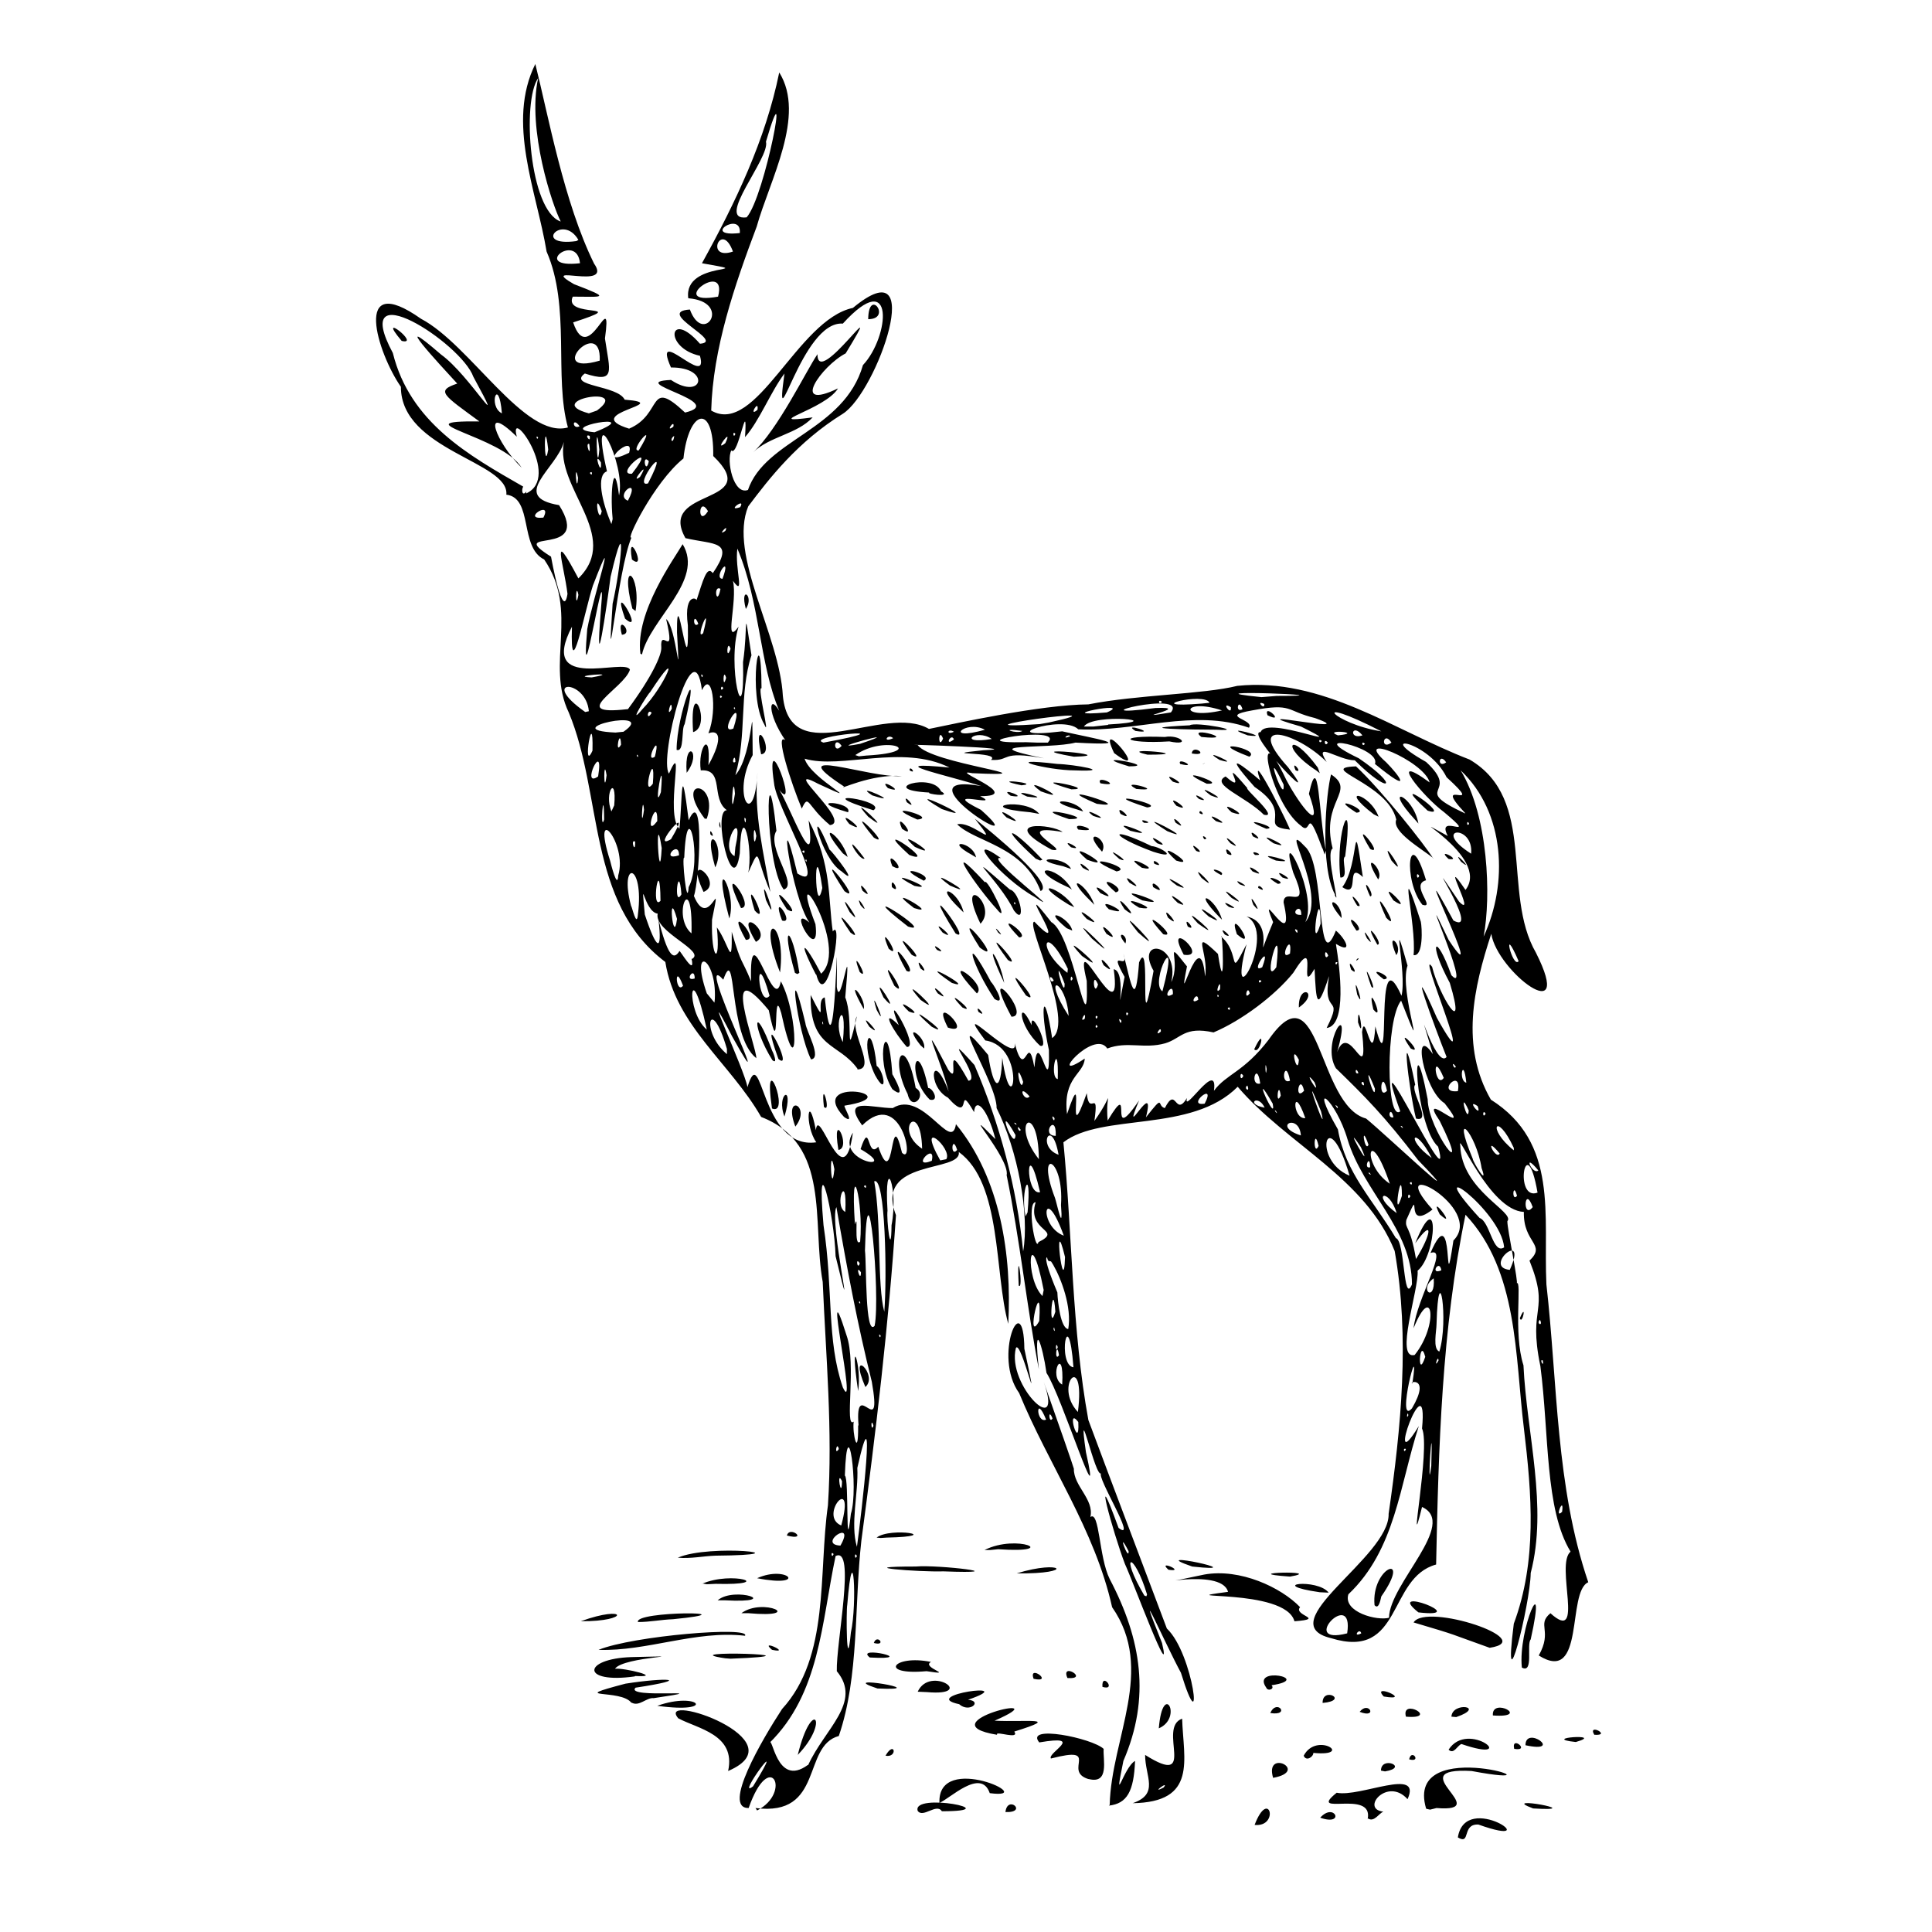 <?xml version="1.0" encoding="UTF-8" standalone="no"?>
<!-- Created with Inkscape (http://www.inkscape.org/) -->
<svg xmlns:dc="http://purl.org/dc/elements/1.1/" xmlns:cc="http://creativecommons.org/ns#" xmlns:rdf="http://www.w3.org/1999/02/22-rdf-syntax-ns#" xmlns:svg="http://www.w3.org/2000/svg" xmlns="http://www.w3.org/2000/svg" version="1.0" width="100%" height="100%" viewBox="0 0 48 48" id="svg2">
<defs id="defs7" />
<path d="m 36.22,45.65 c 0.19,-1.19 2.28,0.31 0.51,-0.32 -0.42,-0.02 -0.18,0.52 -0.51,0.32 z M 31.17,45.34 c 0.36,-0.94 0.63,0.06 0,0 z m 1.63,-0.18 c 0.36,-0.40 0.63,0.22 0,0 z m 1.18,0.03 c 0.15,-0.75 -1.53,-0.04 -0.77,-0.65 0.58,0.12 2.13,-0.65 1.76,0.16 -0.50,-0.56 -1.18,0.25 -0.60,0.31 -0.11,0.04 -0.23,0.27 -0.38,0.17 z M 22.80,44.99 c -0.15,-0.47 2.28,0.01 0.60,0.01 -0.13,-0.21 -0.47,0.18 -0.60,-0.01 z m 2.18,0.03 c 0.05,-0.44 0.57,0.02 0,0 z m -6.17,-0.04 c 0.88,-0.45 0.32,-1.57 -0.21,-0.06 -0.67,0.01 0.34,-1.71 0.83,-2.46 1.19,-1.30 0.90,-3.38 1.14,-5.06 0.12,-1.86 -0.05,-3.69 -0.13,-5.55 -0.27,-1.49 0.21,-3.43 -1.53,-4.10 C 18.15,26.42 16.78,25.48 16.53,23.90 14.58,22.43 14.98,19.73 14.13,17.70 13.55,16.49 14.40,15.19 13.52,13.90 12.90,13.60 13.25,12.37 12.58,12.29 12.66,11.47 9.96,11.19 9.96,9.61 9.38,8.78 8.73,6.70 10.46,7.92 11.68,8.56 13.04,10.92 14.11,10.62 13.76,9.36 14.18,7.62 13.58,6.25 13.33,4.74 12.58,3.04 13.30,1.59 c 0.32,1.27 0.71,3.44 1.46,4.96 0.48,0.68 -1.43,-0.03 -0.50,0.51 0.97,0.37 0.70,0.31 -0.03,0.31 -0.25,0.55 1.52,0.15 0.01,0.64 0.39,1.17 0.98,-1.00 0.79,0.40 0.12,0.82 0.28,1.12 -0.50,0.87 -0.44,0.32 0.82,0.29 0.99,0.65 1.28,0.10 -1.15,0.33 0.11,0.72 C 16.48,10.29 16.08,9.37 17.02,10.25 18.12,9.99 15.49,9.49 16.67,9.44 17.47,9.97 17.67,9.12 16.67,9.13 16.18,8.02 17.63,9.70 17.39,8.84 16.48,8.64 16.62,7.66 17.39,8.54 18.04,8.49 16.25,7.75 17.14,7.69 17.48,8.61 18.21,7.50 17.10,7.41 16.97,6.45 18.97,6.81 17.44,6.54 c 0.83,-1.50 1.58,-3.07 1.92,-4.74 0.67,1.07 -0.24,2.68 -0.56,3.83 -0.55,1.46 -1.09,3.03 -1.13,4.57 1.12,0.65 2.14,-2.26 3.52,-2.55 1.88,-1.56 0.60,2.09 -0.25,2.63 -1.13,0.70 -1.83,1.61 -2.35,2.30 -0.50,1.21 0.78,3.20 0.86,4.71 0.19,1.89 2.52,0.17 3.63,0.82 0.69,-0.14 2.76,-0.60 3.96,-0.61 1.21,-0.24 2.86,-0.25 3.70,-0.46 2.11,-0.22 3.90,1.11 5.77,1.83 1.69,0.99 0.79,3.31 1.65,4.80 0.98,1.94 -0.96,0.47 -1.11,-0.47 -0.44,1.34 -0.77,2.80 -0.01,4.12 1.69,1.07 1.30,2.87 1.38,4.59 0.28,2.47 0.23,5.02 1.04,7.40 -0.54,0.24 -0.07,2.55 -1.23,1.82 0.35,-0.62 -0.06,-0.76 0.29,-1.05 0.87,0.79 0.11,-1.21 0.50,-1.53 -0.64,-1.05 -0.53,-2.92 -0.75,-4.61 -0.32,-1.53 0.25,-1.32 -0.27,-2.62 0.43,-0.41 -0.16,-0.43 -0.14,-1.21 -0.86,-0.04 -1.66,-2.06 -1.58,-1.65 0.03,1.12 1.37,1.65 1.17,1.88 -0.01,0.16 0.29,1.59 0.23,1.54 0.14,-0.09 -0.09,1.24 0.17,2.04 0.08,1.70 0.61,3.51 0.18,5.16 -0.01,0.79 -0.71,3.54 -0.42,1.26 0.58,-1.56 0.45,-3.20 0.25,-4.86 -0.22,-1.79 -0.14,-3.91 -1.45,-5.30 -0.59,2.83 -0.67,5.78 -0.73,8.69 -1.21,0.33 -0.83,2.38 -2.61,1.83 -1.54,-0.37 1.46,-2.01 1.43,-3.09 0.31,-2.14 0.53,-4.38 0.15,-6.53 -0.73,-1.82 -2.68,-2.65 -3.90,-4.08 -1.15,1.16 -3.37,0.64 -4.33,1.38 0.22,2.28 0.21,4.66 0.62,6.90 0.64,1.72 1.30,3.45 1.95,5.18 0.67,0.63 0.93,2.98 0.35,1.10 -0.40,-0.74 -1.21,-2.59 -0.47,-0.74 0.27,1.15 -0.74,-1.58 -0.92,-1.96 -0.30,-0.78 -0.84,-2.77 -0.16,-0.90 0.49,0.38 -0.57,-1.29 -0.43,-1.36 -0.14,0.17 -0.60,-2.05 -0.38,-0.52 0.43,1.90 -0.60,-1.39 -0.98,-1.97 -0.10,-0.70 -0.33,-1.39 -0.19,-0.09 -0.30,-1.55 -0.47,-3.22 -0.80,-4.82 0.09,-0.44 -1.28,-1.91 -0.28,-0.90 -0.20,-0.78 -0.50,-1.05 -0.53,-0.67 -0.46,-0.80 -0.02,0.35 -0.65,-0.36 -0.53,-0.28 -0.40,-1.26 0.02,-0.15 -0.21,-0.83 -0.82,-2.09 -0.01,-0.54 0.33,0.45 -0.17,-0.94 0.50,0.27 0.37,-0.02 -0.81,-1.46 0.15,-0.39 0.63,1.47 1.05,3.03 1.21,4.63 0.16,-0.91 -0.13,-2.51 -0.66,-3.56 0.02,-0.61 -1.36,-2.72 -0.21,-1.32 0.14,0.90 0.32,0.94 0.35,0.07 0.25,1.76 0.62,-0.28 -0.42,-0.43 -0.90,-1.19 0.84,0.68 0.73,0.07 0.27,1.02 0.31,-0.37 0.49,0.60 0.09,-1.14 0.39,0.92 0.36,-0.43 -0.24,-1.11 -0.12,-1.61 0.08,-0.30 0.58,-0.39 -0.69,-2.89 -0.44,-2.89 1.02,1.06 -0.65,-1.36 0.42,0.01 0.55,0.30 0.93,3.27 0.88,1.46 -0.38,-1.57 0.91,1.45 0.67,-0.29 0.36,0.06 0.00,1.56 0.27,0.19 -0.44,-0.78 0.13,-0.10 -0.03,-0.58 0.20,0.80 0.30,1.40 0.39,0.22 0.32,-0.76 -0.03,2.41 0.36,0.21 -0.47,-0.83 0.66,-0.71 0.44,0.28 0.26,-0.53 -0.21,-1.15 0.39,-0.39 -0.27,1.38 0.32,-1.19 0.45,0.25 0.10,-0.59 -0.39,-1.24 0.32,-0.56 0.19,1.26 0.11,-0.64 0.08,-0.43 0.50,0.42 0.15,1.12 0.63,0.19 -0.52,2.00 0.79,-0.29 0.00,-0.69 0.83,0.16 0.07,1.55 0.66,0.14 -0.42,-1.01 0.57,0.87 0.26,-0.49 0.01,-0.42 0.70,0.30 0.24,-0.74 -0.41,-1.37 0.64,0.54 0.30,1.23 0.58,-0.70 -0.71,-2.63 0.00,-1.87 0.50,0.45 0.27,3.29 0.76,2.08 0.24,0.20 0.44,0.60 -0.00,0.33 0.10,0.61 0.28,2.03 -0.23,2.09 0.44,-0.87 -0.12,-0.26 0.06,-1.29 -0.30,0.91 -0.32,0.67 -0.36,-0.18 -0.44,0.75 0.14,-0.98 -0.53,0.10 -0.46,0.57 -1.29,1.19 -1.98,1.48 -0.73,-0.16 -0.80,0.15 -1.20,0.27 -0.53,0.15 -0.94,-0.06 -1.44,0.13 -0.33,-0.51 -1.54,0.91 -0.56,0.25 -0.02,0.39 -0.55,0.46 -0.44,1.38 0.50,-1.49 -0.07,1.07 0.49,-0.52 0.06,0.61 0.31,-0.17 0.19,0.69 0.54,-0.76 0.26,-0.76 0.33,-0.01 0.69,-1.15 -0.05,0.72 0.78,-0.50 -0.48,1.15 0.44,-0.64 0.17,0.42 0.48,-0.61 0.26,-0.28 0.47,-0.23 0.29,-0.57 0.25,0.24 0.55,-0.25 -0.11,0.44 0.78,-1.00 0.67,-0.18 0.31,-0.42 0.74,-0.46 1.36,-1.27 1.28,-1.84 1.20,1.63 2.42,1.96 0.48,0.39 2.72,2.51 1.29,1.03 -0.83,-1.09 -1.32,-1.58 -2.04,-2.28 -0.39,-0.64 0.44,-1.82 0.03,-0.40 0.31,-0.83 0.78,0.98 0.62,-0.50 0.07,-0.59 0.26,0.96 0.33,-0.14 0.44,1.67 -0.06,-2.35 0.65,-0.76 0.14,-0.57 -0.29,-2.31 0.15,-0.75 -0.23,0.64 0.56,2.70 -0.16,0.87 -0.39,0.48 -0.37,3.04 -0.02,2.75 -0.89,-2.45 1.36,2.40 0.94,0.88 -0.58,-0.52 -0.69,-3.43 -0.26,-1.18 0.01,0.77 1.13,2.22 0.30,0.54 -0.60,-0.88 0.89,0.54 0.12,-0.44 -0.52,-0.32 -0.82,-2.00 -0.29,-1.22 -0.54,-1.83 0.06,0.41 0.34,0.07 -0.27,-0.67 -1.08,-2.88 -0.24,-0.97 1.12,2.00 -0.53,-1.83 -0.12,-1.27 0.17,0.70 0.88,1.86 0.44,0.40 -0.56,-1.04 -0.35,-1.28 0.04,-0.19 0.56,0.59 -1.00,-2.84 -0.07,-0.88 1.08,1.64 -1.21,-2.93 0.12,-0.48 0.75,0.41 -1.00,-2.16 0.14,-0.47 0.47,0.48 -0.54,-1.31 0.16,-0.29 0.65,-0.84 -1.80,-2.08 -0.44,-1.34 -0.32,-0.61 0.83,0.18 -0.09,-0.59 -0.53,-0.39 -1.46,-1.54 -0.36,-0.74 -0.14,-0.54 -1.97,-1.29 -1.08,-0.50 0.32,0.32 0.70,0.84 -0.28,0.04 0.17,-0.42 -1.88,-0.85 -0.40,-0.14 1.04,0.71 0.78,0.93 -0.10,0.05 -0.41,0.00 -1.04,-0.50 -0.70,0.04 -0.73,-0.73 -2.08,-1.11 -0.96,0.13 0.94,1.22 -1.10,-0.90 -0.68,-0.87 0.15,-0.43 2.39,0.55 1.00,-0.14 -1.75,-0.50 1.61,0.24 0.35,-0.21 -0.74,-0.18 -0.54,-0.38 -1.56,-0.19 -0.86,0.15 0.07,0.22 -0.08,0.43 -1.36,-0.48 -2.82,0.11 -4.24,0.04 -0.40,-0.39 -2.23,0.27 -0.40,0.05 0.80,0.18 1.95,0.37 0.33,0.28 -0.64,0.17 -2.68,-0.00 -0.78,0.39 -1.12,-0.20 -0.81,0.07 -1.32,0.04 0.28,-0.22 -1.47,-0.11 -0.19,-0.24 1.26,-0.05 -2.31,-0.16 -1.63,-0.13 0.31,0.47 3.52,0.80 1.36,0.70 -0.66,-0.13 1.33,0.58 0.19,0.57 0.61,0.31 -1.10,-0.22 0.02,0.34 1.43,1.27 -2.17,-0.97 0.01,-0.59 -0.89,-0.28 -2.55,-0.63 -0.79,-0.46 -1.18,-0.59 -2.69,0.05 -3.60,-0.22 0.16,0.52 1.65,1.23 0.33,0.62 -0.98,-0.52 0.87,0.96 0.30,1.03 C 20.04,20.02 20.10,19.70 19.92,20.09 19.66,19.47 19.24,18.18 19.51,18.39 19.05,17.72 19.10,17.22 19.36,17.66 18.86,16.47 18.89,14.98 18.32,13.63 c -0.07,0.50 0.20,1.23 -0.11,0.80 0.12,0.51 -0.24,1.66 0.14,1.14 -0.30,0.94 0.16,2.83 0.11,0.88 0.13,-0.86 9.64e-4,-1.55 0.21,-0.17 -0.31,0.95 -0.11,1.98 -0.40,2.98 0.48,-0.55 0.41,-2.37 0.43,-0.50 -0.54,0.98 0.04,1.92 0.12,0.43 -0.10,1.00 0.16,2.05 0.32,2.97 -0.40,-0.93 -0.23,-1.18 -0.55,-0.48 0.13,-0.58 -0.17,-1.90 -0.21,-0.48 -0.17,1.22 -0.70,-1.08 -0.32,-1.07 -0.41,-0.29 -0.05,-1.03 -0.65,-0.99 -0.08,-0.56 0.26,-1.05 0.19,-0.13 0.39,-0.70 0.25,-0.89 -0.00,-0.79 0.24,-0.62 0.08,-1.59 -0.16,-1.07 -0.21,-1.65 -1.08,1.70 -0.82,2.07 0.42,-0.95 -0.11,1.01 0.26,1.37 0.08,-0.78 0.03,-1.81 0.23,-0.21 0.39,-0.88 0.27,1.49 0.13,1.88 0.38,0.92 0.71,-0.69 0.45,0.59 -0.03,1.01 0.22,1.16 0.12,0.19 0.31,0.43 0.38,1.08 0.37,0.11 0.25,0.86 0.24,0.64 0.48,1.23 -0.05,-1.83 0.57,0.90 0.74,0.00 0.46,0.86 0.43,2.74 0.01,0.79 -0.23,-0.80 -0.01,1.38 -0.31,-0.07 -1.24,-1.50 -0.30,0.91 -0.31,1.19 -0.71,-0.55 -0.48,-2.91 -0.82,-1.95 -0.78,-0.86 1.47,3.65 0.22,1.41 -0.90,-1.75 0.32,0.85 0.38,1.26 0.37,-1.21 0.31,1.57 1.71,1.37 -0.30,-0.43 -0.20,-1.30 -0.01,-0.30 0.07,-0.67 0.69,1.74 0.92,0.06 -0.47,0.72 1.22,1.00 0.19,0.41 0.25,-0.76 0.15,0.26 0.44,-0.06 0.42,1.22 0.28,-1.15 0.59,0.15 0.33,0.34 -0.02,-1.64 -0.99,-0.68 -0.52,-0.72 0.24,-0.43 0.76,-0.43 0.75,-0.47 1.46,1.13 1.57,0.40 1.11,1.35 1.39,3.26 1.30,4.96 -0.35,-1.25 -0.15,-3.49 -1.23,-4.27 0.09,0.52 -2.11,0.16 -1.56,1.57 -0.18,2.71 -0.50,5.39 -0.86,8.09 -0.18,1.60 -0.05,3.36 -0.56,4.85 -0.92,0.25 -0.36,2.01 -2.07,1.79 z m -0.10,-0.60 c 0.95,-1.55 -0.47,0.37 0,0 z m 1.37,-0.53 c 0.41,-0.90 1.35,-1.56 0.71,-2.33 -0.02,-0.70 0.48,-3.12 -0.03,-2.86 -0.35,1.65 -0.39,3.42 -1.65,4.65 0.08,-0.26 0.17,1.12 0.96,0.54 z m -0.26,-0.25 c 0.36,-1.46 0.81,-0.84 0,0 z m 1.32,-3.04 c 0.16,-0.72 0.06,-2.52 -0.09,-0.69 -0.03,0.12 -0.02,1.83 0.09,0.69 z m 12.33,0.02 c 0.18,-1.16 -1.24,0.32 0,0 z m 0.35,0.00 c -0.04,-0.16 -0.23,0.12 0,0 z m 0.69,-0.39 c 0.01,-0.84 1.72,-2.34 0.82,-2.75 -0.38,1.54 0.22,-1.47 -0.00,-1.95 0.17,-1.78 -0.97,1.40 -0.08,-0.06 -0.48,1.48 -0.58,3.07 -1.75,4.18 -0.14,0.44 0.72,0.67 1.02,0.58 z m -0.36,-0.31 c -0.09,-0.95 0.95,-1.34 0.17,-0.22 -0.01,-0.00 -0.05,0.36 -0.17,0.22 z m -5.65,-0.26 c -0.33,-1.09 -0.71,-1.07 -0.07,0.02 l 0.05,0.02 0.02,-0.05 z m -7.21,-0.96 c -0.07,-0.14 -0.06,0.14 0,0 z m -0.58,-0.05 c -0.08,-0.10 -0.05,0.14 0,0 z m 7.33,-0.07 c -0.32,-0.62 0.01,0.28 0,0 z m -7.16,-0.14 c 0.40,-0.70 -0.60,-0.03 0,0 l 0,0 z m 0.41,0.03 c 0.12,-0.86 0.49,-4.10 0.01,-1.96 0.03,0.63 -0.18,1.39 -0.01,1.96 z m -0.15,-0.82 c 0.20,-0.63 -0.09,-2.73 -0.15,-0.95 0.11,0.06 0.01,2.19 0.15,0.95 z m -0.24,0.29 c 0.37,-1.35 -0.58,-0.24 0,0 z m 17.91,-0.34 c 0.06,-0.44 -0.21,0.21 0,0 z M 20.92,36.80 c -0.15,-0.32 -0.01,0.51 0,0 z m 14.64,-0.38 c 0.05,-1.66 -0.12,0.95 0,0 z M 20.84,36.00 c -0.05,-0.22 -0.12,0.19 0,0 z m 14.09,-0.00 c -0.09,-0.04 -0.04,0.13 0,0 z M 21.33,35.41 c -0.10,-1.25 0.60,0.46 0.33,-1.08 -0.36,-1.45 -0.61,-2.78 -0.88,-4.34 -0.19,0.36 0.54,3.52 -0.02,1.22 -0.03,-1.03 -0.49,-2.95 -0.30,-0.77 0.25,1.65 0.07,2.83 0.48,4.03 0.39,0.82 -0.55,-3.33 0.09,-1.30 0.26,0.72 -0.06,2.35 0.18,2.15 -0.04,0.29 0.12,0.96 0.11,0.10 z m -0.01,-0.85 c -0.23,-1.55 0.10,-0.64 0,0 z m 0.18,-0.10 c -0.45,-1.04 0.34,-0.30 0,0 z m 5.29,0.87 c -0.32,-0.42 0.04,0.77 0,0 z m -5.09,0.09 c -0.07,-0.24 -0.06,0.19 0,0 z m 13.29,-0.26 c -0.02,-0.14 -0.06,0.14 0,0 z m -8.21,-0.08 c 0.20,-1.56 -0.62,-0.66 0,0 z m 8.30,-0.09 c 0.48,-0.82 -0.11,-0.65 0.01,-0.62 0.21,-1.36 -0.43,1.10 -0.01,0.62 z m -8.69,-0.59 c 0.06,-1.05 -0.36,-0.21 0,0 z M 26.67,33.97 c -0.13,-1.69 -0.41,-0.05 0,0 z m 8.74,-0.26 c -0.14,-0.54 -0.21,0.63 0,0 l 0,0 z m 0.33,0.09 c -0.01,-0.17 -0.13,0.24 0,0 z m 2.59,-0.00 c -0.10,-0.05 0.04,0.21 0,0 z m -3.18,-0.14 c 0.60,-0.75 0.44,-1.83 -0.03,-0.66 0.08,-0.75 0.89,-2.04 0.42,-1.87 0.62,-1.45 0.31,1.43 0.57,-0.31 0.81,-0.81 -1.79,-2.19 -0.52,-0.77 -0.75,0.59 -0.22,-0.72 -0.65,0.26 -0.04,0.24 0.09,0.09 0.24,0.97 0.38,-0.61 0.45,-1.05 -0.02,-0.39 0.61,-1.51 0.54,0.29 0.06,0.68 0.04,0.45 -0.59,2.25 -0.06,2.09 z m 0.62,-3.49 c -0.31,-0.60 0.48,0.43 0,0 z m -9.46,3.50 c -0.06,-0.40 -0.12,0.19 0,0 z m 9.45,-0.09 c 0.24,-0.77 -0.02,-2.43 -0.07,-0.68 -0.00,0.17 -0.10,0.61 0.07,0.68 z m -9.48,-0.11 c -0.06,-0.19 -0.06,0.19 0,0 z m -4.40,-0.29 c -0.08,-0.09 -0.01,0.13 0,0 z M 21.73,32.94 c 0.15,-0.75 -0.18,-4.39 -0.24,-1.87 0.04,0.35 0.00,2.15 0.24,1.87 z m 4.46,0.04 c -0.05,0.03 0.05,0.18 0,0 z m -0.37,-0.16 c 0.08,-1.30 -0.36,0.65 0,0 l 0,0 z m 0.72,0.20 c 0.19,-1.09 -1.09,-2.85 -0.27,-0.91 0.01,0.24 0.08,0.89 0.27,0.91 z m -0.50,-1.70 c -0.11,-0.25 0.21,0.10 0,0 z m 12.22,1.47 c -0.11,0.10 0.09,0.18 0,0 z M 26.22,32.59 c -0.06,-0.91 -0.19,0.62 0,0 z m -4.25,0.00 c 0.07,-0.84 0.03,-3.38 -0.25,-3.24 0.18,1.00 0.07,2.58 0.25,3.24 z m -0.61,-0.26 c -0.06,0.02 0.05,0.11 0,0 z m 4.57,-0.28 c -0.36,-1.82 -0.48,-0.29 -0.03,0.15 l 0.03,-0.15 0,0 z m 9.69,-0.29 c -0.40,0.28 0.05,0.63 0,0 z m -0.54,0.15 c 0.00,-1.37 -1.21,-2.31 -1.60,-3.60 -0.29,-0.99 -1.00,-1.57 -0.24,-0.25 0.19,1.09 0.86,1.73 1.44,2.70 0.23,0.06 0.18,1.68 0.40,1.15 z m -13.69,-0.30 c -0.16,-0.23 -0.00,0.29 0,0 z m 16.12,-0.06 c 0.47,-1.04 -0.69,-0.07 0,0 z M 26.46,31.23 c -0.31,-1.28 -0.03,1.15 0,0 z m 9.35,0.33 c -0.05,-0.30 -0.30,0.13 0,0 z m -14.45,-0.17 c -0.11,-0.19 -0.06,0.19 0,0 z m 16.01,-0.40 c -0.08,-0.93 -2.14,-2.40 -0.61,-0.73 0.26,0.09 0.33,0.92 0.61,0.73 z M 25.80,30.86 c 0.63,-0.31 -0.30,-0.25 -0.07,-0.99 -0.23,-0.01 -7.12e-4,1.28 0.07,0.99 z m -4.43,-0.01 c 0.09,-0.99 -0.25,-2.28 -0.13,-0.43 0.10,-0.34 -0.04,0.58 0.13,0.43 z m 0.78,-0.41 c 0.18,-0.92 -0.19,-1.87 -0.10,-0.36 -0.03,0.21 0.09,1.25 0.10,0.36 z m 4.28,0.26 c -0.50,-1.38 -0.64,-0.24 0,0 z m -0.07,-0.76 c 0.08,-1.19 -0.64,-1.46 -0.15,-0.18 0.05,0.14 0.21,0.93 0.15,0.18 z m -0.83,0.18 c 0.11,-1.24 -0.19,-0.55 -0.05,0.10 l 0.05,-0.10 0,0 z m -4.53,-0.01 c 0.06,-1.07 -0.30,-0.16 0,0 z m 13.70,0.03 c -0.20,-0.66 -0.66,-0.48 0,0 z m 3.38,-0.15 c -0.21,-0.58 -0.26,0.33 0,0 z m -3.25,-0.28 c -0.00,-0.88 -0.25,0.78 0,0 z m 3.37,-0.08 c -0.29,-1.65 -0.60,0.23 0,0 z m -12.36,-0.01 c -0.35,-1.53 -0.38,0.09 0,0 z m 9.20,0.10 c -0.07,-0.14 -0.08,0.15 0,0 z m 2.65,-0.01 c -0.10,-0.38 -0.14,0.17 0,0 z m -3.16,-0.30 c -0.53,-1.56 -0.73,-0.49 0,0 z m -13.02,0.04 c -0.11,-0.00 0.04,0.13 0,0 z m 13.56,-0.08 c -0.11,-0.00 0.04,0.13 0,0 z M 20.73,29.05 c -0.14,-0.75 -0.08,0.78 0,0 z m 12.80,0.16 c -0.55,-1.89 -0.96,-0.39 0,0 z m 3.28,-0.19 c -0.14,-0.88 -0.77,-1.55 -0.22,-0.23 0.00,0.07 0.40,0.73 0.22,0.23 z m -2.78,0.12 c -0.10,-0.04 0.09,0.12 0,0 z m 4.19,-0.06 c -0.41,-0.50 -0.15,0.13 0,0 z m -4.18,-0.08 c -0.00,-0.37 -0.18,0.06 0,0 z M 23.15,28.84 c 0.11,-0.50 -0.55,0.22 0,0 z m 2.66,-0.04 c -0.01,-1.46 -0.74,-0.94 0,0 z m -2.30,0.00 c 0.17,-0.26 -0.77,-1.08 -0.15,0.03 l 0.15,-0.03 0,0 z m 12.06,-0.03 c -0.43,-0.84 -0.68,-0.49 0,0 z m -9.27,-0.08 c -0.17,-0.97 -0.56,-0.20 0,0 z m 10.96,-0.03 c -0.42,-0.51 -0.10,0.18 0,0 z m -3.45,-0.16 c -0.53,-0.80 0.36,0.79 0,0 z m -10.90,0.04 c -0.03,-1.24 -0.72,-0.48 0,0 z m 0.87,0.03 c -0.13,-0.42 -0.18,0.21 0,0 z m 13.83,-0.05 c -0.43,-0.93 -0.69,-0.49 8.9e-5,0.06 l -8.9e-5,-0.06 z m -4.85,-0.05 c -0.12,-0.52 -0.14,0.30 0,0 z m 1.24,-0.03 c -0.21,-0.60 -0.09,0.22 0,0 z m -8.77,-0.24 c -0.54,-0.96 -0.02,0.46 0,0 z m 1.00,0.02 c 0.02,-0.61 -0.39,-5.45e-4 0,0 z m 6.09,-0.01 c -0.04,-0.57 -0.74,-0.24 0,0 z m -6.96,-0.14 c -0.14,-0.19 -0.04,0.11 0,0 z m 9.47,-0.09 c -0.10,-0.04 0.09,0.12 0,0 z m -9.60,-0.08 c -0.10,-0.04 0.09,0.12 0,0 z m 0.97,-0.12 c -0.12,-0.15 -7.96e-4,0.17 0,0 z m 10.68,0 c -0.19,0.04 0.01,-0.04 0,0 z m -4.45,-0.00 c -0.32,-0.92 -0.34,0.03 0,0 z m 0.39,-0.17 c -0.59,-1.46 0.22,0.85 0,0 z m 1.80,0.15 c -0.07,-0.32 -0.18,0.04 0,0 z m 2.29,-0.09 c -0.08,-0.14 -0.08,0.15 0,0 z m -0.42,-0.08 c -0.27,-0.60 -0.02,0.38 0,0 z m -4.79,0.01 c -0.09,-0.06 0.09,0.15 0,0 z m 5.01,-0.12 c -0.31,-0.21 0.13,0.34 0,0 z m -5.29,0.04 c -0.16,-0.35 -0.50,-0.09 0,0 z m 1.81,-0.03 c -0.13,-0.12 0.05,0.14 0,0 z m -1.61,-0.07 c -0.60,-1.05 0.11,0.56 0,0 z m -1.69,0.00 c 0.31,-0.59 -0.49,0.08 0,0 z m -4.35,-0.18 c -0.32,-0.36 -0.14,0.17 0,0 z m 6.24,-0.02 c -0.06,-0.43 -0.14,0.30 0,0 z m 2.34,-0.17 c -0.37,-0.94 0.01,0.42 0,0 z m -1.76,0.05 c -0.11,-0.47 -0.26,0.28 0,0 z m 2.06,0.00 c -0.13,-0.61 -0.24,0.25 0,0 z m 1.76,0.01 c 0.11,-0.61 -0.57,0.06 0,0 z m -5.23,-0.14 c -0.11,0.07 0.08,0.19 0,0 z m 1.67,-0.08 c -0.35,-0.44 0.18,0.45 0,0 z m -1.35,0.03 c -0.08,-0.59 -0.28,0.07 0,0 z m 2.56,-0.04 c -0.13,0.00 0.08,0.19 0,0 z m -8.45,-0.00 c -0.23,-0.67 -0.07,0.35 0,0 z m 11.01,0.02 c -0.07,-0.69 -0.21,-0.05 0,0 z m -4.38,-0.05 c -0.11,-0.61 -0.27,0.12 0,0 z m -5.77,-0.04 c 0.03,-1.10 -0.23,-0.04 0,0 z m 9.59,-0.03 c -0.32,-0.76 -0.21,0.30 0,0 z m -4.98,-0.05 c -0.10,-0.17 -0.09,0.19 0,0 z m 2.86,-0.07 c -0.08,-0.20 -0.10,0.06 0,0 z m -2.28,-0.10 c -0.05,-0.33 -0.03,0.32 0,0 z m 4.70,-0.06 c -0.14,-0.19 -0.04,0.11 0,0 z m -3.90,-0.17 c -0.25,-0.47 -0.03,0.47 0,0 z M 18.06,26.06 c -0.41,-1.41 -0.68,-0.44 5.6e-5,0.13 l -5.6e-5,-0.13 z m -0.50,-0.48 c -0.42,-1.95 -0.54,-0.45 0,0 z m 11.28,0.05 c 0.02,-0.19 -0.19,0.16 0,0 z m -1.57,-0.12 c -0.05,-0.13 -0.08,0.09 0,0 z m 0.59,-0.15 c -0.12,-0.15 -0.00,0.17 0,0 z m -0.91,-0.05 c 0.05,-0.26 -0.16,0.13 0,0 z m 0.32,-0.05 c -0.08,-0.09 -0.05,0.14 0,0 z m -0.72,-0.02 c -0.06,-0.91 -0.71,-1.11 0,0 z m 1.48,-0.06 c -0.08,-0.10 -0.05,0.14 0,0 z m 2.52,-0.15 c -0.12,-0.00 0.04,0.13 0,0 z M 17.76,24.82 c 0.05,-1.03 -0.63,-1.38 -0.20,-0.14 l 0.19,0.23 0.01,-0.09 0,0 z m 12.01,0.02 c -0.01,-0.26 -0.26,0.16 0,0 z M 19.12,24.74 c -0.39,-1.38 -0.29,0.35 0,0 z m 11.16,0.00 c -0.06,-0.09 -0.03,0.10 0,0 z m -1.14,-0.04 c 0.02,-0.38 -0.32,0.19 0,0 z m 1.91,-0.02 c -0.06,-0.25 -0.16,0.21 0,0 z m -2.17,-0.05 c 0.47,-1.76 -0.34,-0.23 0,0 z m 1.43,-0.05 c 0.04,-0.36 -0.16,0.18 0,0 z m -13.34,-0.09 c -0.23,-0.62 -0.18,0.23 0,0 z m 9.48,-0.05 c -0.34,-0.90 0.01,0.46 0,0 z m 0.83,0.02 c -0.16,-0.39 -0.11,0.36 0,0 z m 4.06,-0.08 c -0.07,-0.10 -0.10,0.10 0,0 z m -5.16,-0.02 c -0.14,-0.24 -0.10,0.12 0,0 z m 0.47,-0.04 c -0.05,-0.18 -0.08,0.15 0,0 z m -9.39,-0.01 c 0.00,-0.33 -0.28,0.09 0,0 z m 9.27,-0.24 c -0.58,-1.20 -0.81,-0.51 -0.01,0.10 l 0.01,-0.10 0,0 z m 5.18,-0.04 c 0.17,-1.45 -0.39,0.56 0,0 z m -0.35,0.00 c 0.26,-0.69 -0.34,0.19 0,0 z M 17.18,23.83 c 0.40,-0.19 -0.94,-0.68 -0.84,-1.13 -0.35,-0.05 -0.42,-1.08 -0.32,0.02 0.29,0.88 0.44,0.97 0.34,0.13 0.22,0.85 0.36,1.04 0.52,0.78 -2.41e-4,-0.05 0.41,0.67 0.30,0.18 z m 16.05,0.08 c -0.09,-0.04 -0.04,0.13 0,0 z m 4.50,-0.03 c -0.44,-1.02 -0.15,0.20 0,0 z m -4.73,-0.14 c -0.11,-0.25 -0.10,0.17 0,0 z m -0.95,-0.05 c 0.07,-0.60 -0.31,0.22 0,0 z m 4.81,-0.42 c 0.61,-1.32 0.54,-3.08 -0.57,-4.13 0.69,1.14 0.76,3.13 0.57,4.13 l 0,0 z m -19.68,-0.08 c 0.04,-1.66 -0.51,-0.43 0,0 z m 15.63,-0.24 c -0.01,-1.16 -0.29,0.90 0,0 z m -0.58,0.16 c -0.14,-0.10 0.04,0.18 0,0 z m -15.41,-0.28 c -0.24,-0.86 -0.09,0.73 0,0 z m -0.97,-0.12 c 0.16,-1.29 -0.48,-1.35 -0.17,-0.20 0.02,-0.00 0.14,0.57 0.17,0.20 z m 16.48,0.02 c 0.01,-0.35 -0.34,0.02 0,0 z M 16.41,22.38 c -0.01,-1.25 -0.25,0.28 0,0 z m 0.52,-0.16 c -0.07,-0.88 -0.21,0.37 0,0 z m 0.18,-0.18 c 0.35,-0.65 -0.04,-2.43 -0.11,-0.73 -0.07,-0.07 0.07,1.31 0.11,0.73 z m -1.75,-0.29 c 0.24,-0.80 -0.69,-1.89 -0.20,-0.36 0.01,0.04 0.18,0.74 0.20,0.36 z m 1.08,-0.68 c -0.18,-1.15 -0.06,1.16 0,0 z m 0.43,0.18 c -0.00,-0.41 -0.48,0.16 0,0 z m 1.40,-0.20 c 0.24,-1.09 -0.43,0.01 -0.02,0.22 l 0.02,-0.22 0,0 z m 18.28,0.16 c 0.07,-0.75 -1.02,-0.65 0,0 z M 15.78,20.91 c -0.13,-0.08 0.01,0.35 0,0 z m 0.89,-0.06 c 0.64,-1.07 -0.56,0.33 0,0 z m 2.12,-0.08 c -0.09,-0.50 -0.08,0.48 0,0 z m -2.46,-0.37 c 0.01,-0.70 -0.37,0.49 0,0 z m 20.17,0.07 c -0.05,-0.14 -0.08,0.09 0,0 z M 15.01,20.36 c -0.01,-0.96 -0.11,0.37 0,0 z M 18.53,20.35 c -0.08,-0.14 0.00,0.24 0,0 z m -2.53,-0.23 c -0.04,-0.48 -0.09,0.64 0,0 z m 20.40,0.08 c -0.90,-0.96 0.58,0.06 -0.46,-0.89 -0.45,-0.91 -1.86,-1.14 -0.51,-0.38 0.90,0.83 -0.44,0.62 0.97,1.28 z M 15.26,20.01 c 0.07,-0.80 -0.26,-0.32 -0.07,0.15 l 0.07,-0.15 z m 3.00,-0.29 c -0.05,-0.67 -0.13,0.83 0,0 z m -1.84,-0.04 c 0.10,-1.17 -0.21,0.60 0,0 z m -0.20,-0.21 c 0.08,-1.00 -0.30,0.41 0,0 z m -1.15,-0.21 c -0.08,-0.52 -0.07,0.60 0,0 z m -0.21,0.03 c 0.16,-0.97 -0.45,0.32 0,0 z m 21.07,-0.35 c -0.19,-0.27 -0.23,0.17 0,0 z m -17.66,-0.01 c -0.00,-0.27 -0.13,0.08 0,0 z M 14.72,18.65 c 0.03,-1.19 -0.27,0.60 0,0 z m 1.55,0.15 c 0.18,-0.71 -0.28,0.19 0,0 z m -0.43,-0.05 c -0.06,0.02 0.05,0.11 0,0 z m 5.71,0.02 c 1.54,-0.09 0.44,-0.53 -0.30,-0.01 l 0.09,0.03 0.20,-0.02 0,0 z m -0.64,-0.24 c -0.21,-0.29 -0.22,0.25 0,0 z m -5.48,-0.03 c -0.02,-0.47 -0.17,0.30 0,0 z m 5.94,-0.02 c 1.34,-0.45 -1.09,0.21 0,0 z m 13.20,-0.03 c -0.20,-0.32 -0.29,0.21 0,0 z m -0.66,0.03 c -0.10,-0.10 -0.07,0.10 0,0 z m -13.45,-0.03 c 2.29,-0.42 -0.53,-0.16 0,0 z m 12.53,-0.00 c -0.12,-0.14 -0.08,0.14 0,0 z m -6.95,-0.01 c 0.43,-0.44 -2.44,0.04 -0.54,-0.00 l 0.27,0.01 0.27,-0.00 0,0 z m -2.61,-0.09 c -0.12,-0.31 -0.13,0.31 0,0 z m 0.27,0.02 c -0.07,-0.18 -0.25,0.20 0,0 z m 9.14,0.04 c -0.10,-0.09 -0.07,0.10 0,0 z m -10.65,-0.07 c -0.14,-0.13 -0.28,0.13 0,0 z m 2.45,0.02 c -0.40,-0.28 -0.89,0.15 0,0 z m 1.95,-0.07 c -0.05,-0.07 -0.24,0.10 0,0 z m 6.65,-0.02 c 0.69,-0.07 -0.41,-0.16 0,0 z m 0.61,0 c -0.27,-0.33 -0.35,0.12 0,0 z m -18.36,-0.09 c 0.90,-0.62 -1.75,-0.05 -0.20,0.02 l 0.20,-0.02 z m 8.21,0 c -0.16,-0.10 -0.20,0.10 0,0 z m 0.77,-0.05 c -0.49,-0.26 -1.06,0.30 0,0 z m 9.85,0.04 c -1.89,-0.97 -1.18,-0.18 0,0 z m -8.92,-0.01 c -0.65,-0.09 -0.12,0.09 0,0 z m -7.18,-0.06 c 0.31,-0.96 -0.42,0.19 0,0 z m 7.84,-0.15 c 2.22,-0.48 -2.89,0.22 -0.23,0.04 l 0.23,-0.04 0,0 z m 1.47,0.05 c 1.63,-0.09 -0.38,-0.29 -0.60,0.05 l 0.24,-0.00 0.36,-0.04 z M 16.19,17.71 c -0.11,-0.13 -0.14,0.24 0,0 z m -0.23,-0.09 c 0.56,-0.57 1.03,-1.71 0.19,-0.42 -0.03,0.00 -0.60,0.91 -0.19,0.42 z m 13.13,0.08 c 0.46,-0.57 -2.54,0.17 -0.38,-0.11 1.00,-0.04 -0.83,0.31 0.38,0.11 z m -1.59,0.00 c 0.72,-0.31 -1.53,0.13 0,0 z M 14.63,17.67 c -0.07,-0.81 -1.27,-0.81 -0.09,0.02 l 0.09,-0.02 0,0 z m 0.97,-0.05 c 0.60,-0.81 0.84,-1.35 0.83,-1.53 -0.04,-0.54 0.37,0.35 0.12,-0.71 0.26,0.20 0.36,1.94 0.27,0.33 -0.01,-1.42 0.30,1.51 0.27,-0.17 -0.12,-0.90 0.32,-0.66 0.20,-0.58 0.18,-0.55 0.27,-0.92 0.42,-0.72 0.56,-0.82 0.04,-0.70 -0.68,-0.87 -0.72,-1.27 1.98,-0.80 0.69,-2.04 0.02,-1.33 -0.61,-1.16 -0.74,0.06 -0.74,0.60 -1.46,2.09 -1.29,1.96 -0.35,0.81 -0.63,4.06 -0.47,1.65 0.20,-0.88 0.37,-2.46 -0.05,-0.67 -0.10,0.77 -0.40,2.81 -0.24,0.81 0.16,-1.79 -0.53,2.73 -0.34,0.49 0.15,-0.82 0.81,-2.81 0.14,-1.08 -0.21,0.65 -0.57,2.56 -0.52,1.02 -0.86,1.65 1.34,0.76 1.44,1.07 -0.15,0.47 -1.57,1.15 -0.07,0.98 z m 0.31,-1.39 c -0.13,-1.02 0.84,-2.35 1.05,-2.71 0.55,0.90 -0.82,1.87 -1.01,2.74 l -0.04,-0.02 0,0 z m -0.46,-0.46 c -0.15,-0.55 0.32,-0.02 0,0 z m 0.08,-0.40 c -0.39,-1.09 0.52,0.45 0,0 z m 0.18,-0.25 c -0.33,-1.30 0.23,-0.87 0.08,0.06 l -0.08,-0.06 0,0 z m -0.01,-1.22 c -0.14,-0.84 0.40,0.32 0,0 z m 14.66,3.75 c -0.99,-0.33 -1.10,0.25 0,0 z m -13.67,-0.04 c -0.00,-0.33 -0.16,0.29 0,0 z m 1.56,-0.04 c -0.06,0.02 0.05,0.10 0,0 z m 12.33,-0.00 c -0.27,-0.17 0.03,0.25 0,0 z m 0.29,0.05 c -0.10,-0.31 -0.20,0.11 0,0 z m 1.71,-0.00 c -0.35,-0.17 -0.01,-0.05 0,0 z m -1.17,-0.13 c -0.23,-0.11 0.02,0.18 0,0 z m -1.36,-0.03 c -0.12,-0.28 -1.79,0.15 -0.19,0.02 l 0.19,-0.02 z m -1.18,-0.02 c -0.10,-0.10 -0.10,0.10 0,0 z M 17.94,17.31 c -0.07,-0.09 -0.07,0.09 0,0 z m 13.78,-0.02 c 2.10,-0.00 -2.49,-0.18 -0.38,0.03 l 0.38,-0.03 0,0 z M 17.97,17.10 c -0.06,-0.13 -0.09,0.12 0,0 z m 0.07,-0.26 c -0.08,-0.29 -0.09,0.35 0,0 z m -3.34,-0.01 c 0.85,-0.15 -0.66,-0.03 0,0 z m 2.76,-0.05 c -0.08,-0.09 -0.01,0.13 0,0 z m 0.69,-0.66 c -0.09,-0.28 -0.12,0.35 0,0 z m -0.68,-0.39 c 0.24,-0.93 -0.23,0.23 0,0 z M 17.35,15.50 c -0.13,-0.34 -0.15,0.14 0,0 z m -3.25,-0.74 c -0.09,-0.75 -0.44,-1.73 0.27,-0.39 1.08,-1.06 -0.59,-2.25 -0.36,-3.39 -0.18,0.66 -1.36,1.36 -0.12,1.57 0.85,1.34 -1.39,0.53 -0.20,1.28 0.01,0.06 0.30,1.64 0.41,0.92 z m 0.27,0.02 c -0.07,-0.37 -0.08,0.45 0,0 z m 3.53,-0.15 c -0.19,-0.11 -0.09,0.48 0,0 z m 0.05,-0.25 c 0.25,-0.68 -0.25,-0.01 0,0 z m 0.07,-1.19 c 0.11,-0.22 -0.23,0.16 0,0 z m -2.80,-0.31 c -0.07,-0.72 0.04,-1.52 0.16,-0.57 0.18,-0.78 -0.76,-2.58 -0.30,-0.60 -0.27,0.09 -0.13,0.75 0.11,1.31 l 0.03,-0.12 0,0 z m -1.72,-0.02 c 0.24,-0.46 -0.57,0.06 0,0 z m 1.45,-0.16 c -0.21,-0.59 -0.08,0.40 0,0 z m 2.64,-0.00 c -0.24,-0.41 -0.27,0.42 0,0 z m 0.80,-0.10 c 0.15,-0.26 -0.37,0.13 0,0 z m -2.79,-0.16 c 0.34,-0.64 -0.35,-0.14 0,0 z m -2.53,-0.18 c 0.90,-0.40 -0.45,-2.23 -0.23,-1.41 -0.92,-0.90 -0.51,0.16 0.12,0.77 -0.48,-0.79 -3.07,-1.17 -1.05,-1.15 C 11.01,9.81 10.82,9.71 11.36,9.53 10.91,9.04 9.63,7.66 10.96,8.81 c 0.71,0.51 1.69,2.19 0.80,0.55 C 11.46,8.52 8.66,6.72 9.76,8.77 10.19,10.50 11.64,11.31 13.00,12.09 c -0.05,0.07 -0.03,0.26 0.08,0.12 z M 9.98,8.47 c -0.67,-0.79 0.50,0.12 0,0 z m 8.60,3.71 c 0.43,-1.27 2.39,-1.47 2.86,-3.11 0.66,-0.70 0.81,-2.47 -0.50,-1.03 -1.03,-0.08 -1.72,3.17 -1.45,1.24 -0.34,0.45 -0.63,1.19 -0.98,1.58 0.07,-1.10 -0.17,0.52 -0.34,0.33 -0.13,0.24 0.05,1.13 0.42,0.98 z m 0.12,-0.93 c 0.63,-0.58 1.33,-2.04 1.61,-2.45 -0.01,0.89 1.81,-1.84 0.70,-0.02 -0.60,0.31 -1.40,1.45 -0.19,0.87 -0.32,0.53 -1.99,0.90 -0.63,0.72 -0.39,0.42 -1.07,0.47 -1.48,0.87 z m 2.87,-3.32 c 0.01,-0.81 0.60,0.00 0,0 z m -5.47,4.08 c 0.65,-1.26 -0.42,0.13 0,0 l 0,0 z m -1.74,-0.14 c -0.10,-0.48 -0.03,0.49 0,0 z m 1.54,-0.02 c 0.30,-0.51 -0.29,0.22 0,0 z m -0.20,-0.08 c 0.72,-0.92 -0.48,0.04 0,0 z m -1.00,-0.04 c -0.11,-0.00 0.04,0.13 0,0 z m 0.23,-0.24 c -0.21,-0.34 0.03,0.42 0,0 z m 1.19,-0.03 c -0.18,-0.21 -0.08,0.37 0,0 z m -0.49,-0.21 c 0.16,-0.55 -0.89,0.43 0,0 z m -0.74,-0.08 c -0.11,-0.98 -0.06,0.76 0,0 z m -1.27,-0.00 c -0.11,-0.99 -0.11,0.66 0,0 z m 2.25,0.02 c 0.53,-0.87 -0.27,0.04 0,0 z m -1.23,-0.16 c -0.12,-0.05 0.06,0.42 0,0 z m 3.38,-0.02 c 0.22,-0.46 -0.32,0.26 0,0 z m -1.27,-0.18 c -0.14,0.09 -0.02,0.23 0,0 z m -2.10,-0.00 c -0.16,-0.07 0.04,0.22 0,0 z m -1.28,0.04 c -0.07,-0.09 -0.03,0.10 0,0 z m 4.90,-0.09 c -0.08,-0.10 -0.05,0.14 0,0 z m -3.50,-0.04 c 1.34,-0.53 -1.08,-0.11 0,0 z m 1.96,-0.14 c 0.04,-0.21 -0.22,0.17 0,0 z m -2.33,-0.01 c -0.19,-0.26 -0.19,0.10 0,0 z M 12.47,10.27 c -0.08,-0.96 -0.36,-0.18 0,0 z m 2.36,-0.07 c 0.88,-0.65 -1.39,-0.25 -0.20,0.07 l 0.20,-0.07 z m 3.99,-0.02 c 0.04,-0.29 -0.24,0.21 0,0 z M 14.90,8.96 c 0.05,-1.15 -1.41,0.41 0,0 z m 2.94,-1.59 c 0.25,-0.95 -1.33,0.24 0,0 z M 14.41,6.54 c -0.08,-0.79 -1.24,0.14 0,0 z m 3.80,-0.29 c -0.29,-0.79 -0.71,0.24 0,0 z M 14.37,5.96 c -0.39,-0.67 -1.16,0.18 -0.05,0.03 l 0.05,-0.03 0,0 z m 4.01,-0.17 c 0.05,-0.57 -0.99,0.11 0,0 z M 13.93,5.50 C 13.73,5.12 13.09,3.22 13.37,1.94 c -0.41,0.59 -0.21,3.28 0.55,3.56 z m 4.62,-0.10 c 0.46,-0.52 1.11,-4.02 0.48,-1.88 0.11,0.40 -1.28,1.98 -0.48,1.88 z M 35.43,44.93 c -0.56,-1.92 3.80,-0.43 1.13,-0.93 -1.81,-0.10 0.60,1.04 -0.87,0.92 l -0.16,0.04 -0.09,-0.02 0,0 z m 2.66,-0.00 c -0.92,-0.34 1.44,0.09 0,0 z m -10.52,-0.09 c 0.04,-1.66 1.14,-3.36 0.06,-4.91 -0.43,-1.93 -1.58,-3.54 -2.31,-5.32 -0.66,-0.91 0.11,-2.68 0.13,-1.10 0.44,2.05 -0.08,-0.25 -0.21,-0.02 -0.24,0.93 1.21,2.31 0.69,0.84 0.33,0.93 0.74,2.11 0.75,2.16 -0.01,0.43 0.51,0.76 0.41,1.20 0.23,-0.17 0.21,1.00 0.48,1.54 0.79,1.50 1.02,2.95 0.34,4.52 -0.25,1.24 -0.00,0.16 0.29,-0.00 -0.03,0.76 -0.20,1.06 -0.65,1.11 z M 25.99,35.27 c -0.27,-0.67 -0.25,0.11 0,0 z m 0.16,-0.03 c -0.12,-0.29 -0.09,0.16 0,0 z m -2.81,9.55 c -0.05,-1.29 2.53,-0.07 1.25,-0.24 -0.22,-0.64 -1.00,0.15 -1.25,0.24 z m 4.80,0.01 c 0.67,-0.23 0.31,-0.66 0.31,-1.20 1.33,0.84 0.29,-0.68 0.92,-0.90 0.03,1.02 0.39,2.08 -1.24,2.10 z m 0.77,-0.39 c 0.16,-0.20 -0.36,0.19 0,0 z m -1.87,-0.21 c -0.65,-0.20 0.34,-0.84 -0.93,-0.51 -0.10,-0.14 0.88,-0.60 -0.29,-0.40 -0.37,-0.45 1.31,-0.11 1.60,0.16 -0.02,0.27 0.15,0.88 -0.37,0.75 z m 4.59,-0.03 c -0.22,-0.74 0.92,-0.17 0,0 z M 18.09,44.00 c 0.20,-0.91 -0.76,-1.05 -1.24,-1.31 -0.57,-0.68 3.04,0.54 1.24,1.31 l 0,0 z m 16.22,-0.01 c 0.00,-0.38 0.71,-0.08 0.10,0.02 l -0.10,-0.02 z m 0.70,-0.28 c 0.06,-0.28 0.32,0.09 0,0 z m -2.62,-0.09 c 0.32,-0.61 1.27,0.03 0.24,-0.07 -0.00,0.10 -0.18,0.22 -0.24,0.07 z m -10.39,0.00 c 0.23,-0.40 0.31,0.06 0,0 z M 35.99,43.47 c 0.49,-0.76 1.81,0.37 0.32,-0.14 -0.10,0.03 -0.19,0.27 -0.32,0.14 z m 1.63,-0.02 c -0.08,-0.35 0.42,0.07 0,0 z m 0.28,-0.09 c 0.00,-0.51 0.97,0.21 0,0 z m 1.25,-0.08 c -0.93,-0.10 0.77,-0.22 0,0 l 0,0 z M 24.77,43.10 c -1.83,-0.30 1.66,-1.10 -0.06,-0.35 0.80,0.04 1.68,-0.10 0.49,0.27 0.14,0.21 -0.46,-0.02 -0.43,0.07 z m 14.84,-0.00 c -0.18,-0.30 0.45,0.03 0,0 z m -10.82,-0.16 c 0.10,-1.21 0.61,-0.26 0,0 z m 6.14,-0.29 c -0.13,-0.48 0.85,0.07 0,0 z m 1.13,0.00 c 0.02,-0.38 0.88,-0.25 0.12,0.01 l -0.12,-0.01 z m 1.03,-0.03 c -0.04,-0.47 0.97,0.07 0,0 z m -5.53,-0.06 c 0.16,-0.37 0.52,0.08 0,0 z m 2.22,-0.03 c 0.23,-0.29 0.46,0.18 0,0 z M 16.33,42.38 c 1.04,-0.37 1.50,0.21 0,0 z m 7.50,-0.04 c -1.04,-0.22 1.59,-0.58 0.22,-0.11 0.37,0.03 0.04,0.34 -0.22,0.11 z m -8.14,-0.03 c -0.25,-0.36 -1.67,-0.08 -0.15,-0.48 1.02,-0.16 1.70,-0.12 0.25,0.10 -0.29,0.29 2.22,0.00 0.45,0.26 -0.18,-0.02 -0.36,0.22 -0.55,0.11 z m 17.17,-8.79e-4 c -0.01,-0.42 0.68,-0.06 0,0 z m 1.52,-0.16 c -0.34,-0.36 0.76,0.13 0,0 z M 22.80,42.03 c 0.31,-0.67 1.48,0.12 0.23,0.01 L 22.80,42.03 z M 21.80,41.95 c -1.13,-0.37 1.51,0.07 0,0 z m 9.66,-0.02 c -0.39,-0.55 1.19,-0.22 0.13,-0.06 0.09,0.09 -0.09,0.16 -0.13,0.06 z M 27.39,41.91 c -0.03,-0.39 0.37,0.11 0,0 z m -1.71,-0.20 c -0.14,-0.38 0.52,0.11 0,0 z m 0.84,-0.02 c -0.18,-0.41 0.56,0.04 0,0 z m -10.75,-0.04 c -1.34,0.19 -1.31,-0.44 -0.08,-0.48 1.80,-0.04 -0.21,-0.02 -0.41,0.29 0.21,-0.03 1.24,0.22 0.50,0.18 l 0,0 z m 7.25,-0.13 c -1.21,0.11 -0.83,-0.42 0.11,-0.23 -0.26,0.14 0.65,0.35 -0.11,0.23 z m 14.79,-0.09 c -0.10,-0.95 0.64,-2.59 0.22,-0.70 -0.11,0.13 0.08,0.86 -0.22,0.70 z M 18.02,41.20 c -1.43,-0.21 2.73,-0.09 0.13,0.01 l -0.13,-0.01 z m 3.59,-0.02 c -0.40,-0.31 1.28,0.07 0,0 z m -6.74,-0.19 c 0.86,-0.35 3.79,-0.59 3.64,-0.35 -1.23,-0.14 -2.43,0.39 -3.64,0.35 z m 4.31,-8.8e-4 c -0.34,-0.29 0.52,0.11 0,0 z m 17.83,-0.05 c -1.07,-0.38 -0.71,-0.28 -1.89,-0.63 0.31,-0.50 3.14,0.44 1.89,0.63 z m -15.30,-0.12 c 0.08,-0.24 0.33,0.09 0,0 z m -5.86,-0.52 c -0.10,-0.28 2.91,-0.27 0.87,-0.07 -0.29,0.01 -0.57,0.07 -0.87,0.07 z m -1.42,-0.02 c 1.16,-0.42 1.24,0.01 0,0 z m 17.73,-0.00 c -0.23,-0.84 -3.25,-0.52 -1.65,-0.73 -0.17,-0.65 -2.43,-0.03 -0.59,-0.43 0.89,-0.16 1.91,0.32 2.38,0.81 -0.18,0.21 0.65,0.29 -0.13,0.35 z m 3.08,-0.22 c -0.87,-0.69 1.38,0.16 0,0 z m -16.82,0.02 c 0.54,-0.40 1.62,0.13 0.17,-0.00 l -0.17,0.00 0,0 z m -0.59,-0.32 c 0.42,-0.36 1.66,0.08 0.17,0.00 l -0.17,-0.00 z m 14.96,-0.20 c -1.37,-0.20 -0.05,-0.35 0.22,0.01 l -0.22,-0.01 z M 17.44,39.35 c 0.75,-0.33 1.87,0.04 0.34,0.00 l -0.22,0.01 -0.11,-0.02 0,0 z m 1.37,-0.14 c 0.76,-0.34 1.28,0.25 0,0 l 0,0 z m 13.24,-0.04 c -1.43,-0.10 0.93,-0.16 0,0 l 0,0 z m -6.79,-0.08 c 1.13,-0.35 1.49,0.02 0,0 z m -1.82,-0.05 c -0.62,0.02 -2.37,-0.12 -0.69,-0.12 0.57,-0.05 2.54,0.19 0.69,0.12 z m 5.59,-0.04 c -0.30,-0.27 0.46,0.07 0,0 z m 0.59,-0.08 c -1.28,-0.44 1.65,0.18 0,0 l 0,0 z M 16.84,38.70 c 0.80,-0.35 3.28,-0.07 0.94,-0.05 -0.31,0.01 -0.62,0.08 -0.94,0.05 z m 7.62,-0.19 c 0.81,-0.41 1.92,0.09 0.34,-0.02 l -0.20,0.02 -0.14,0.00 0,0 z m -2.68,-0.31 c 0.35,-0.27 1.72,-0.03 0.25,7.95e-4 l -0.15,0.01 -0.10,-0.01 0,0 z m -2.23,-0.05 c 0.07,-0.26 0.55,0.14 0,0 z m 18.21,-5.40 c 0.18,-0.43 0.06,0.19 0,0 z M 25.31,31.94 c -0.06,-1.16 0.13,0.14 0,0 z m -4.48,-3.37 c -0.18,-1.09 0.34,-0.05 0,0 z m -1.07,-0.58 c -0.32,-0.85 0.42,-0.53 0,0 z m 15.42,-0.20 c -0.19,-0.76 -0.40,-2.71 -0.02,-0.84 -0.14,0.14 0.44,0.95 0.02,0.84 z m -14.21,-0.04 c -0.97,-1.03 1.70,-0.55 0.01,-0.28 -0.01,0.06 0.27,0.48 -0.01,0.28 z m -1.48,-0.01 c -0.22,-0.56 0.26,-0.86 0,0 z m -0.31,-0.20 c -0.24,-1.65 0.48,0.20 0,0 z m 1.29,-0.04 c -0.09,-0.80 0.20,0.19 0,0 z m 2.08,-0.32 c -0.47,-0.93 -0.05,-1.53 0.20,-0.15 0.30,0.17 -0.10,0.61 -0.20,0.15 z m 0.55,0.14 c -0.61,-0.60 -0.32,-1.66 -0.04,-0.29 0.12,-2.68e-4 0.29,0.35 0.04,0.29 z m -0.93,-0.26 c -0.46,-0.73 -0.11,-2.03 0.00,-0.37 0.05,0.08 0.38,0.67 -0.00,0.37 z m -0.43,-0.35 c -0.39,-0.81 -0.09,-1.48 0.04,-0.23 0.19,0.13 0.28,0.81 -0.04,0.23 z m -0.43,-0.15 c -0.48,-0.67 -1.19,-0.49 -1.17,-1.84 0.45,0.89 0.10,0.12 0.35,0.06 0.27,2.50 0.32,-2.87 0.30,-0.26 0.09,0.66 0.38,-1.62 0.21,0.26 0.22,0.54 -0.02,1.78 0.29,0.47 -0.22,0.35 0.52,1.33 -8.8e-4,1.32 z M 20.94,25.89 c 0.12,-1.21 -0.28,-0.51 0,0 z M 20.44,25.38 c -0.04,0.02 0.04,0.15 0,0 z m -1.10,0.93 c -0.55,-1.52 0.42,0.35 0,0 z m -0.15,0.03 c -0.52,-0.83 -0.48,-1.51 0.00,-0.22 -0.01,-0.04 0.16,0.35 -0.00,0.22 z m 0.96,-0.02 c -0.35,-0.70 -0.61,-2.88 -0.14,-0.90 0.02,0.20 0.42,0.87 0.14,0.90 z m 11.01,-0.25 c 0.31,-0.66 0.15,0.16 0,0 z m 3.89,-0.02 c -0.48,-0.69 0.38,0.20 0,0 z m -12.52,-0.04 c -0.33,-0.37 -0.69,-1.02 -0.20,-0.54 -0.45,-1.08 0.55,0.58 0.20,0.54 z m 0.34,-0.04 c -0.48,-0.61 0.15,-0.22 0.09,0.08 l -0.09,-0.08 0,0 z m 2.97,0.01 c -0.58,-0.53 -0.55,-1.24 -0.21,-0.51 -0.03,-0.46 0.48,0.61 0.21,0.51 z m -2.69,-0.47 c -0.95,-0.84 0.65,0.35 0,0 z m -1.55,0.00 c -0.33,-0.49 0.43,0.35 0,0 z m 1.95,0.02 c -0.48,-0.94 0.70,0.23 0,0 z M 33.74,25.40 c -0.01,-0.63 0.18,0.54 0,0 z m -8.61,-0.14 c -0.84,-1.57 0.54,0.00 0,0 z m -3.35,-0.17 c -0.23,-0.74 0.32,0.60 0,0 z m 2.53,0.05 c -0.11,-0.25 0.26,0.18 0,0 z m -1.73,-0.01 c -0.50,-0.48 0.49,0.19 0,0 z m 11.54,-0.05 c -0.19,-0.81 0.31,0.37 0,0 z m -12.66,-0.01 c -0.52,-0.91 0.07,-0.29 0,0 z m 2.45,-0.04 c -0.59,-0.62 0.43,0.21 0,0 z m 8.36,8.8e-4 c -0.02,-0.62 0.54,-0.38 0,0 z m -9.40,-0.19 c -0.69,-0.79 0.71,0.51 0,0 l 0,0 z m -0.92,-0.06 c -0.37,-0.78 0.51,0.60 0,0 z m 2.76,0.04 c -0.57,-0.84 -0.84,-1.83 -0.08,-0.41 -0.02,-0.07 0.42,0.61 0.08,0.41 z m 9.01,-0.11 c -0.15,-0.72 0.23,0.48 0,0 z m -8.23,0.02 c -0.78,-1.12 0.48,0.32 0,0 z m -2.19,-0.05 c -0.29,-0.39 0.43,0.29 0,0 z m 0.97,-0.00 c -1.05,-1.13 0.30,-0.23 0,0 z m -2.05,-0.19 c -0.52,-1.05 0.43,0.40 0,0 l 0,0 z m 11.85,0.02 c -0.33,-0.93 0.20,0.22 0,0 z m -9.12,-0.09 c -0.57,-1.21 -0.12,-0.67 0,0 z m -1.30,-0.00 c -1.08,-0.74 0.67,0.22 0,0 z m -3.38,-0.21 c -0.47,-0.91 -0.30,-0.84 0.13,-0.02 0.74,-0.65 -0.90,-3.21 -0.14,-1.23 0.13,1.06 -0.74,-0.54 -0.15,-0.04 -0.45,-0.64 -0.82,-3.39 -0.30,-1.22 0.80,0.51 -0.53,-1.65 -0.58,-2.25 -0.23,-1.57 0.63,0.82 0.13,0.17 0.28,0.44 0.94,2.29 0.73,0.76 0.58,1.11 0.48,1.93 0.60,2.76 0.28,-0.38 -0.15,2.07 -0.41,1.07 z m 0.16,-2.15 c -0.22,-1.52 -0.19,0.87 0,0 l 0,0 z m -0.40,-0.71 c -0.06,0.02 0.05,0.11 0,0 z m -0.05,-0.22 c -0.12,-0.00 0.04,0.13 0,0 z m 14.40,3.20 c -0.54,-0.40 0.32,-0.03 0,0 l 0,0 z M 21.36,24.15 c -0.28,-0.73 0.28,0.26 0,0 z m -1.61,0.02 c -0.37,-1.30 -0.07,-1.17 0.11,0 l -0.05,0.03 -0.06,-0.03 z m 2.77,-0.05 c -0.64,-1.15 0.39,0.19 0,0 z m -3.14,0.04 c -0.61,-1.55 0.17,-1.35 0,0 z m 14.19,-0.07 c -0.15,-0.42 0.26,0.23 0,0 z m -10.70,-0.03 c -0.19,-0.42 0.29,0.24 0,0 z m 4.55,-0.08 c -0.23,-0.43 0.45,0.37 0,0 z m 6.28,-0.11 c 0.13,-0.09 -0.01,-0.07 0,0 z m -6.82,-0.12 c -0.75,-0.81 0.88,0.63 0,0 z m -1.84,0.10 c -0.82,-1.10 0.45,0.29 0,0 z m -2.39,-0.13 c -0.68,-0.89 0.47,0.28 0,0 z m 12.04,0.01 c -0.29,-0.67 0.19,-0.25 0,0 z m -5.28,-0.01 c -0.52,-0.97 0.67,0.10 0,0 z m 5.71,0.01 c 0.08,-0.77 -0.44,-2.75 0.18,-0.83 0.03,0.14 0.07,0.87 -0.18,0.83 z m -13.04,-0.16 c -0.33,-0.78 0.37,0.32 0,0 z m 2.26,-0.03 c -0.83,-1.30 0.71,0.53 0,0 z m -1.06,0.06 c -0.21,-0.26 0.32,0.15 0,0 z m 3.85,-0.28 c -0.81,-0.90 1.00,0.87 0,0 z m 7.09,0.15 c -0.44,-0.77 0.19,5.45e-4 0,0 z M 18.78,23.40 c -0.59,-0.97 0.46,-0.23 0,0 z m 9.18,0.04 c -0.29,-0.34 0.09,-0.23 0,0 z m -9.43,-0.09 c -0.57,-1.02 0.40,0.01 0,0 l 0,0 z m 15.43,-0.04 c -0.21,-0.45 0.30,0.35 0,0 z m -8.64,-0.02 c -0.74,-0.77 0.35,-0.01 0,0 z m 2.95,-0.13 c -0.75,-0.93 0.90,0.81 0,0 z m 0.63,0.05 c -0.78,-0.86 0.45,0.13 0,0 z m 1.83,-0.00 c -0.26,-0.77 0.56,0.48 0,0 l 0,0 z m -3.24,-0.01 c -0.33,-0.50 0.48,0.32 0,0 z m -6.36,-0.03 c -0.68,-0.99 0.46,0.35 0,0 z m 2.61,0.02 c -1.06,-1.70 0.48,0.30 0,0 z m 6.69,0.03 c -0.22,-0.30 0.30,0.15 0,0 z m -7.01,-0.05 c -0.37,-0.45 0.44,0.26 0,0 z m 1.38,0 c -0.20,-0.29 0.23,0.19 0,0 z M 22.56,23.02 c -1.58,-1.23 0.74,0.24 0,0 z m 11.14,0.10 c -0.41,-0.60 0.27,-0.00 0,0 z m -7.20,-0.06 c -0.68,-0.56 0.07,-0.28 0.14,0.06 l -0.14,-0.06 z m 3.26,-0.12 c -0.58,-0.63 0.81,0.59 0,0 z m -0.25,0.08 c -0.14,-0.33 0.26,0.15 0,0 z m -5.15,-0.07 c -0.64,-1.33 0.46,-0.48 0,0 z m -4.93,-0.08 c -0.30,-0.80 0.35,0.11 0,0 z m 7.57,-0.04 c -0.48,-0.50 0.60,0.33 0,0 z m 7.44,-0.03 c -0.51,-1.11 0.44,0.46 0,0 z m -5.42,0.00 c -0.21,-0.41 0.41,0.34 0,0 z m 1.01,-0.03 c -0.62,-0.55 0.69,0.38 0,0 z m -11.91,0.05 c -0.48,-1.80 0.21,-0.67 0,0 z m 12.18,-0.03 c -0.74,-0.76 -0.09,-0.50 0.06,0.06 l -0.06,-0.06 0,0 z m 3.03,0.02 c -0.53,-0.62 0.02,-0.42 0,0 z M 21.11,22.66 c -0.42,-0.77 0.46,0.52 0,0 z m -2.36,-0.04 c -0.34,-1.08 0.41,0.45 0,0 l 0,0 z m 6.44,0 c -0.36,-0.75 -1.46,-1.70 -0.10,-0.52 0.26,0.06 0.41,0.93 0.10,0.52 z m 0.04,-0.18 c -0.06,-0.09 -0.03,0.10 0,0 z m -1.38,0.14 c -0.71,-0.68 -0.04,-0.49 0.09,0.09 l -0.09,-0.09 0,0 z m 0.90,-0.01 c -0.42,-0.45 -1.43,-1.89 -0.28,-0.65 0.04,-0.14 0.68,1.15 0.28,0.65 z m 3.19,0.02 c -0.41,-0.62 0.52,0.41 0,0 z m -8.39,-8.73e-4 c -0.62,-0.94 0.50,0.31 0,0 z m 8.00,8.79e-4 c -0.40,-0.38 0.74,0.22 0,0 z m -9.14,-0.03 c -0.64,-1.35 0.40,-0.01 0,0 z m 4.30,-0.00 c -0.89,-0.67 0.71,0.23 0,0 z M 19.03,22.36 c -0.21,-0.89 0.39,0.84 0,0 z m 2.35,0.13 c -0.17,-0.39 0.29,0.33 0,0 z m 6.92,0.06 c -0.70,-0.42 0.70,0.12 0,0 z m 2.23,-0.02 c -0.34,-0.27 0.42,0.14 0,0 z m 0.61,-0.05 c -0.19,-0.47 0.31,0.38 0,0 z m -4.58,-0.00 c -1.03,-0.63 -0.22,-0.47 0.13,0.06 l -0.13,-0.06 z m 7.16,0.02 c -0.35,-0.55 0.24,0.11 0,0 z m 1.62,-0.02 c -0.49,-0.60 -0.35,-2.08 0.09,-0.61 -0.41,0.11 0.26,0.71 -0.09,0.61 z m -0.08,-0.72 c -0.09,-0.14 -0.06,0.15 0,0 z m -9.56,0.52 c -0.82,-0.45 -1.82,-1.66 -0.83,-0.96 -0.48,-0.10 1.73,1.56 0.83,0.96 z m 1.41,0.12 c -0.74,-0.72 -0.13,-0.50 0.08,0.08 l -0.08,-0.08 z m 2.15,0.03 c -0.49,-0.47 0.48,0.23 0,0 z m 5.36,-0.06 c -0.45,-0.64 0.58,0.39 0,0 z m -6.24,-0.00 c -0.93,-0.47 0.97,0.20 0,0 z m 2.22,-0.06 c -0.51,-0.49 0.59,0.35 0,0 z m 2.57,-0.08 c -0.39,-0.72 -0.22,-2.55 -0.10,-2.99 0.64,0.42 -0.27,0.66 0.04,1.84 -0.20,0.11 0.22,1.55 0.05,1.15 z m 0.87,0.04 c -0.29,-0.64 0.16,-0.00 0,0 z M 25.85,22.13 c -0.43,-1.12 -1.61,-1.20 -2.07,-1.65 0.38,-0.10 1.12,0.72 0.44,-0.14 0.42,0.34 2.02,1.64 1.63,1.80 z m 1.49,0.06 c -0.39,-0.43 0.61,0.30 0,0 z m -6.36,-0.05 c -0.90,-1.38 0.53,0.39 0,0 z m 0.45,-0.01 c -0.18,-0.39 0.36,0.31 0,0 z m 6.29,0.04 c -0.64,-0.54 0.33,-0.08 0,0 z m -10.24,-0.01 c -0.53,-1.12 0.54,-0.22 0,0 z m 1.99,-0.06 c -0.49,-0.68 -0.44,-3.86 -0.18,-1.46 -0.26,0.42 0.56,1.35 0.18,1.46 z M 33.35,22.04 c 0.44,-0.58 0.24,-2.06 0.51,-0.25 -0.45,-0.42 -0.05,0.56 -0.51,0.25 z m -11.19,-0.00 c -0.05,-0.34 0.25,0.21 0,0 z m 1.44,-0.04 c -0.79,-0.58 0.86,0.38 0,0 z m 2.95,0.05 c -1.18,-0.53 -0.30,-0.62 0.08,0.05 l -0.08,-0.05 z m 2.10,-0.01 c -0.10,-0.29 0.42,0.26 0,0 z m 2.61,0.02 c -0.02,-0.16 0.27,0.16 0,0 z m -8.54,-0.05 c -0.98,-0.52 0.72,0.15 0,0 z m 6.52,-0.01 c -0.62,-0.46 0.59,0.25 0,0 z m -1.18,-0.07 c -0.27,-0.36 0.50,0.31 0,0 z m 2.74,0.04 c -0.25,-0.23 0.40,0.16 0,0 z m 0.95,-0.01 c -0.54,-0.32 0.30,-0.03 0,0 z m -8.80,-0.08 c -0.88,-0.46 0.30,-0.14 0,0 z m 6.90,-0.07 c -0.35,-0.48 0.55,0.45 0,0 z m 4.39,0.04 c -0.48,-0.79 0.18,-0.25 0,0 z m -2.38,-0.05 c -0.32,-0.31 0.44,0.16 0,0 z m 1.44,0.00 c -0.13,-1.16 0.35,-2.26 0.12,-0.52 -0.11,0.05 0.11,0.55 -0.12,0.52 z M 20.91,21.65 c -0.53,-0.32 -0.89,-1.97 -0.30,-0.54 0.06,0.03 0.79,0.97 0.30,0.54 z m 9.43,0.09 c -0.48,-0.25 0.15,-0.09 0,0 z m 0.78,-0.09 c -0.28,-0.30 0.48,0.21 0,0 z m -3.38,0.00 c -1.15,-0.51 0.51,-0.09 0,0 z m -0.84,-0.09 c -0.25,-0.32 0.45,0.26 0,0 z m -0.49,-0.04 c -0.95,-0.20 0.04,-0.28 0.20,0.07 l -0.20,-0.07 0,0 z m 1.96,0.04 c -0.64,-0.45 0.61,0.13 0,0 z m -10.60,-0.01 c -0.35,-1.22 0.29,-0.59 0,0 z m 4.40,-0.03 c -0.22,-0.53 0.44,0.24 0,0 z m 12.40,-0.14 c -0.37,-0.76 0.50,0.58 0,0 z m -5.89,0.08 c -0.10,-0.20 0.31,0.13 0,0 z m 7.62,-0.05 c -0.28,-0.38 0.38,0.30 0,0 z m -9.29,-0.05 c -0.70,-0.60 0.85,0.31 0,0 l 0,0 z m -5.53,-0.03 c -0.13,0.09 -0.62,-0.83 0,0 z m 7.74,0.05 c -0.70,-0.64 0.64,0.21 0,0 z m 2.48,0.00 c -0.71,-0.29 0.77,0.10 0,0 z m 3.91,-0.06 c -0.30,-0.24 -1.04,-0.66 -0.92,-0.96 -0.22,-0.92 -2.02,-1.28 -1.00,-1.32 0.65,0.61 1.70,1.94 1.92,2.29 z m -9.87,0.02 c -1.00,-0.91 -0.60,-0.80 0.16,0.02 l -0.06,0.02 -0.09,-0.04 z m 2.07,8.79e-4 c -0.51,-0.44 0.40,0.17 0,0 z m 8.18,0.00 c -0.34,-0.31 0.37,0.06 0,0 z m -13.40,-0.10 c -1.09,-0.99 0.80,0.30 0,0 l 0,0 z m 1.56,0.00 c -0.73,-0.40 0.02,-0.34 0.10,0.06 l -0.10,-0.06 z m -3.21,-0.04 c -0.71,-0.85 -0.06,-0.50 0.12,0.09 l -0.12,-0.09 0,0 z m 10.24,0.04 c -0.18,-0.16 0.30,0.02 0,0 z m -0.69,-0.03 c -0.13,-0.30 0.29,0.15 0,0 z m -1.84,-0.05 c -1.09,-0.40 -1.13,-0.67 -0.04,-0.14 0.25,0.02 0.69,0.35 0.04,0.14 z m 4.20,-0.09 c -0.42,-1.14 -0.25,-0.29 -0.52,-0.55 -0.79,-0.57 -1.22,-2.94 -0.37,-1.14 0.35,0.66 0.94,1.40 0.56,0.34 0.25,-1.13 0.24,0.48 0.42,1.41 l -0.03,0.10 -0.05,-0.15 0,0 z m -0.96,-1.58 c -0.56,-1.16 0.05,0.58 0,0 z m -4.51,1.67 c -0.57,-0.63 0.20,-0.35 0,0 z m -1.25,-0.05 c -1.39,-0.75 0.02,-0.64 0.27,-0.44 -1.38,-0.24 0.28,0.54 -0.27,0.44 z m 3.59,0.03 c -0.27,-0.34 0.30,0.13 0,0 z m 4.32,-0.05 c -0.55,-0.91 0.39,0.21 0,0 l 0,0 z m -11.31,-0.05 c -0.64,-0.57 0.81,0.37 0,0 z m 3.88,0.01 c -0.32,-0.28 0.40,0.11 0,0 z m 3.96,-0.10 c -0.34,-0.38 0.43,0.26 0,0 z m 1.07,0.00 c -0.61,-0.41 0.66,0.22 0,0 z m -2.89,-0.00 c -0.39,-0.36 0.45,0.17 0,0 z M 21.71,20.81 c -0.86,-1.04 0.52,0.31 0,0 z m 8.21,0.04 c -0.12,-0.17 0.15,0.01 0,0 z m 1.21,-0.07 c -0.17,-0.28 0.37,0.20 0,0 z M 17.65,20.73 c -0.04,-0.23 0.15,0.15 0,0 z m 11.35,-0.08 c -1.05,-0.66 0.88,0.35 0,0 z m -0.92,-0.01 c -0.65,-0.37 0.91,0.23 0,0 z M 22.41,20.59 c -0.23,-0.52 0.43,0.30 0,0 z m 4.38,0.02 c -0.21,-0.25 0.69,0.09 0,0 z m 5.25,8.8e-4 c -0.81,-0.09 0.14,-0.38 -0.87,-1.06 -0.88,-0.99 -0.24,-0.49 0.14,-0.16 -0.33,-0.98 0.85,1.37 0.73,1.22 z m -0.58,-0.02 c -0.86,-0.36 0.40,-0.02 0,0 z m -13.59,-0.08 c -0.00,-0.28 0.07,0.21 0,0 z m 3.23,-0.04 c -0.38,-0.46 0.58,0.32 0,0 z m 8.11,-0.03 c -0.18,-0.30 0.38,0.26 0,0 z m -7.64,-0.15 c -0.64,-0.72 0.75,0.57 0,0 z m 6.85,0.15 c -0.19,-0.15 0.32,0.03 0,0 z m 1.79,-0.04 c -0.40,-0.33 0.51,0.18 0,0 z m 4.96,-0.02 c -0.86,-0.93 -0.06,-0.64 0.07,0.08 l -0.07,-0.08 0,0 z m -12.38,-0.02 c -1.05,-0.46 0.56,-0.05 0,0 z m 2.22,-0.05 c -0.45,-0.42 0.69,0.33 0,0 l 0,0 z m 1.55,0.04 c -1.24,-0.41 0.83,0.00 0,0 z m -9.05,-0.01 c -0.77,-1.02 0.29,-0.96 0.08,-0.10 l -0.03,0.10 -0.05,-0.00 0,0 z m 9.65,-0.07 c -0.40,-0.30 0.59,0.20 0,0 z m 6.54,-0.08 c -0.79,-0.50 0.40,-0.03 0,0 z m 0.43,0.04 c -0.92,-0.70 -0.09,-0.53 0.12,0.06 l -0.12,-0.06 0,0 z m -6.29,-0.01 c -0.16,-0.30 0.41,0.22 0,0 z m 3.57,0.03 c -0.45,-0.46 -1.36,-0.76 -0.96,-0.96 0.63,0.55 -0.27,-0.66 0.54,0.29 -0.08,0.01 0.81,0.76 0.41,0.66 z m -10.34,-0.07 c -1.17,-0.34 0.13,-0.27 0,0 z m 4.53,0.00 c -1.49,-0.13 -0.12,-0.39 0.22,0.04 l -0.22,-0.04 0,0 z m 4.20,0.02 c -0.01,-0.15 0.19,0.11 0,0 z m 0.80,-0.02 c -0.44,-0.39 0.59,0.20 0,0 z m -7.20,-0.08 c -1.23,-0.72 1.20,0.42 0,0 z m 12.07,0.04 c -1.12,-1.03 0.68,0.22 0,0 z m -13.77,-0.01 c -1.74,-0.54 0.38,-0.24 0,0 z m 5.06,-0.02 c -0.96,-0.27 -0.02,-0.28 0.15,0.05 l -0.15,-0.05 z m 1.74,-0.05 c -1.42,-0.46 0.54,-0.06 0,0 l 0,0 z m 0.73,-0.04 c -0.34,-0.38 0.49,0.21 0,0 z m -1.98,-0.05 c -1.38,-0.59 1.06,0.15 0,0 z m -4.72,-0.04 c -0.14,-0.29 0.32,0.24 0,0 z m 7.26,-0.08 c -0.28,-0.25 0.38,0.13 0,0 z m -8.12,-0.09 c -0.55,-0.36 0.87,0.28 0,0 z m 3.85,0.03 c -0.58,-0.25 0.79,0.11 0,0 z m 4.56,-0.03 c -0.54,-0.40 0.60,0.24 0,0 z m -4.97,0.01 c -0.35,-0.25 0.53,0.09 0,0 z m -2.02,-0.08 c -1.35,-0.07 0.08,-0.52 0.29,-0.03 0.29,0.16 -0.39,0.06 -0.29,0.03 z m 2.77,-0.03 c -0.66,-0.48 0.94,0.34 0,0 z m 0.76,-0.05 c -1.31,-0.38 0.72,-9.64e-4 0,0 z m -4.56,-0.03 c -0.29,-0.31 0.51,0.17 0,0 z m 6.17,0.02 c -0.50,-0.27 0.81,0.08 0,0 z m -7.26,-0.06 c -1.60,-1.05 0.63,-0.20 1.44,-0.26 -0.77,-0.06 -1.61,0.37 -1.44,0.26 l 0,0 z m 4.41,-0.03 c -0.90,-0.19 0.53,-0.05 0,0 z m 4.60,-0.04 c -1.00,-0.48 0.59,0.03 0,0 z m -2.64,-0.01 c -0.14,-0.24 0.60,0.11 0,0 z m 1.80,-0.04 c -0.36,-0.34 0.49,0.17 0,0 z M 17.06,19.20 c -0.07,-0.87 0.40,-0.53 0,0 z m 15.64,-0.06 c -0.91,-0.59 -0.67,-1.04 0.04,-0.07 l 0.05,0.14 -0.09,-0.07 z m -10.10,0.00 c -0.01,-0.15 0.19,0.11 0,0 z m 4.10,-0.00 c -0.68,7.12e-4 -1.95,-0.34 -0.43,-0.16 0.41,0.01 1.47,0.20 0.43,0.16 z m 5.49,-0.00 c -0.14,-0.31 0.21,0.09 0,0 z M 28.05,19.04 c -1.18,-0.35 0.83,-0.00 0,0 z m 1.82,-0.05 c 0.14,-0.06 0.02,-0.02 0,0 z m -0.55,-0.01 c -0.09,-0.19 0.48,0.12 0,0 z m 0.98,-0.10 c -0.57,-0.35 0.63,0.19 0,0 z m -3.62,-0.08 c -1.59,-0.28 1.28,-0.03 0,0 z m 4.36,-0.00 c -1.21,-0.46 0.31,-0.20 0,0 l 0,0 z m -12.13,-0.06 c -0.23,-1.07 0.36,-0.03 0,0 z m 9.60,0.01 c -0.86,-0.20 1.36,-0.00 0,0 z m -0.83,-0.04 c -0.50,-1.05 0.99,0.74 0,0 z m 1.93,0.01 c 0.02,-0.25 0.47,0.08 0,0 z m -12.80,-0.09 c -0.00,-0.89 0.63,-2.49 0.20,-0.64 -0.09,0.12 -0.00,0.71 -0.20,0.64 z M 29.05,18.42 c -1.13,0.07 -1.39,-0.16 -0.11,-0.11 0.37,-0.07 0.68,0.23 0.11,0.11 z m 0.80,-0.11 c -0.40,-0.30 1.00,0.10 0,0 z m 1.15,-0.04 c -0.81,-0.30 0.72,0.09 0,0 z m -13.78,-0.08 c -0.10,-1.52 0.49,-0.15 0,0 z m 10.99,-0.03 c -0.37,-0.23 0.62,0.09 0,0 z m 2.02,-0.03 c -0.58,6.1e-5 -2.30,-0.03 -0.67,-0.11 0.14,-0.10 1.46,0.16 0.67,0.11 z M 18.99,18.00 c -0.43,-0.71 -0.08,-2.88 -0.07,-0.90 -0.12,-0.06 0.23,1.28 0.07,0.90 z m 12.50,-0.23 c -0.11,-0.32 0.47,0.23 0,0 z M 18.53,15.13 c -0.16,-0.61 0.22,-0.33 0,0 z" />
</svg>
